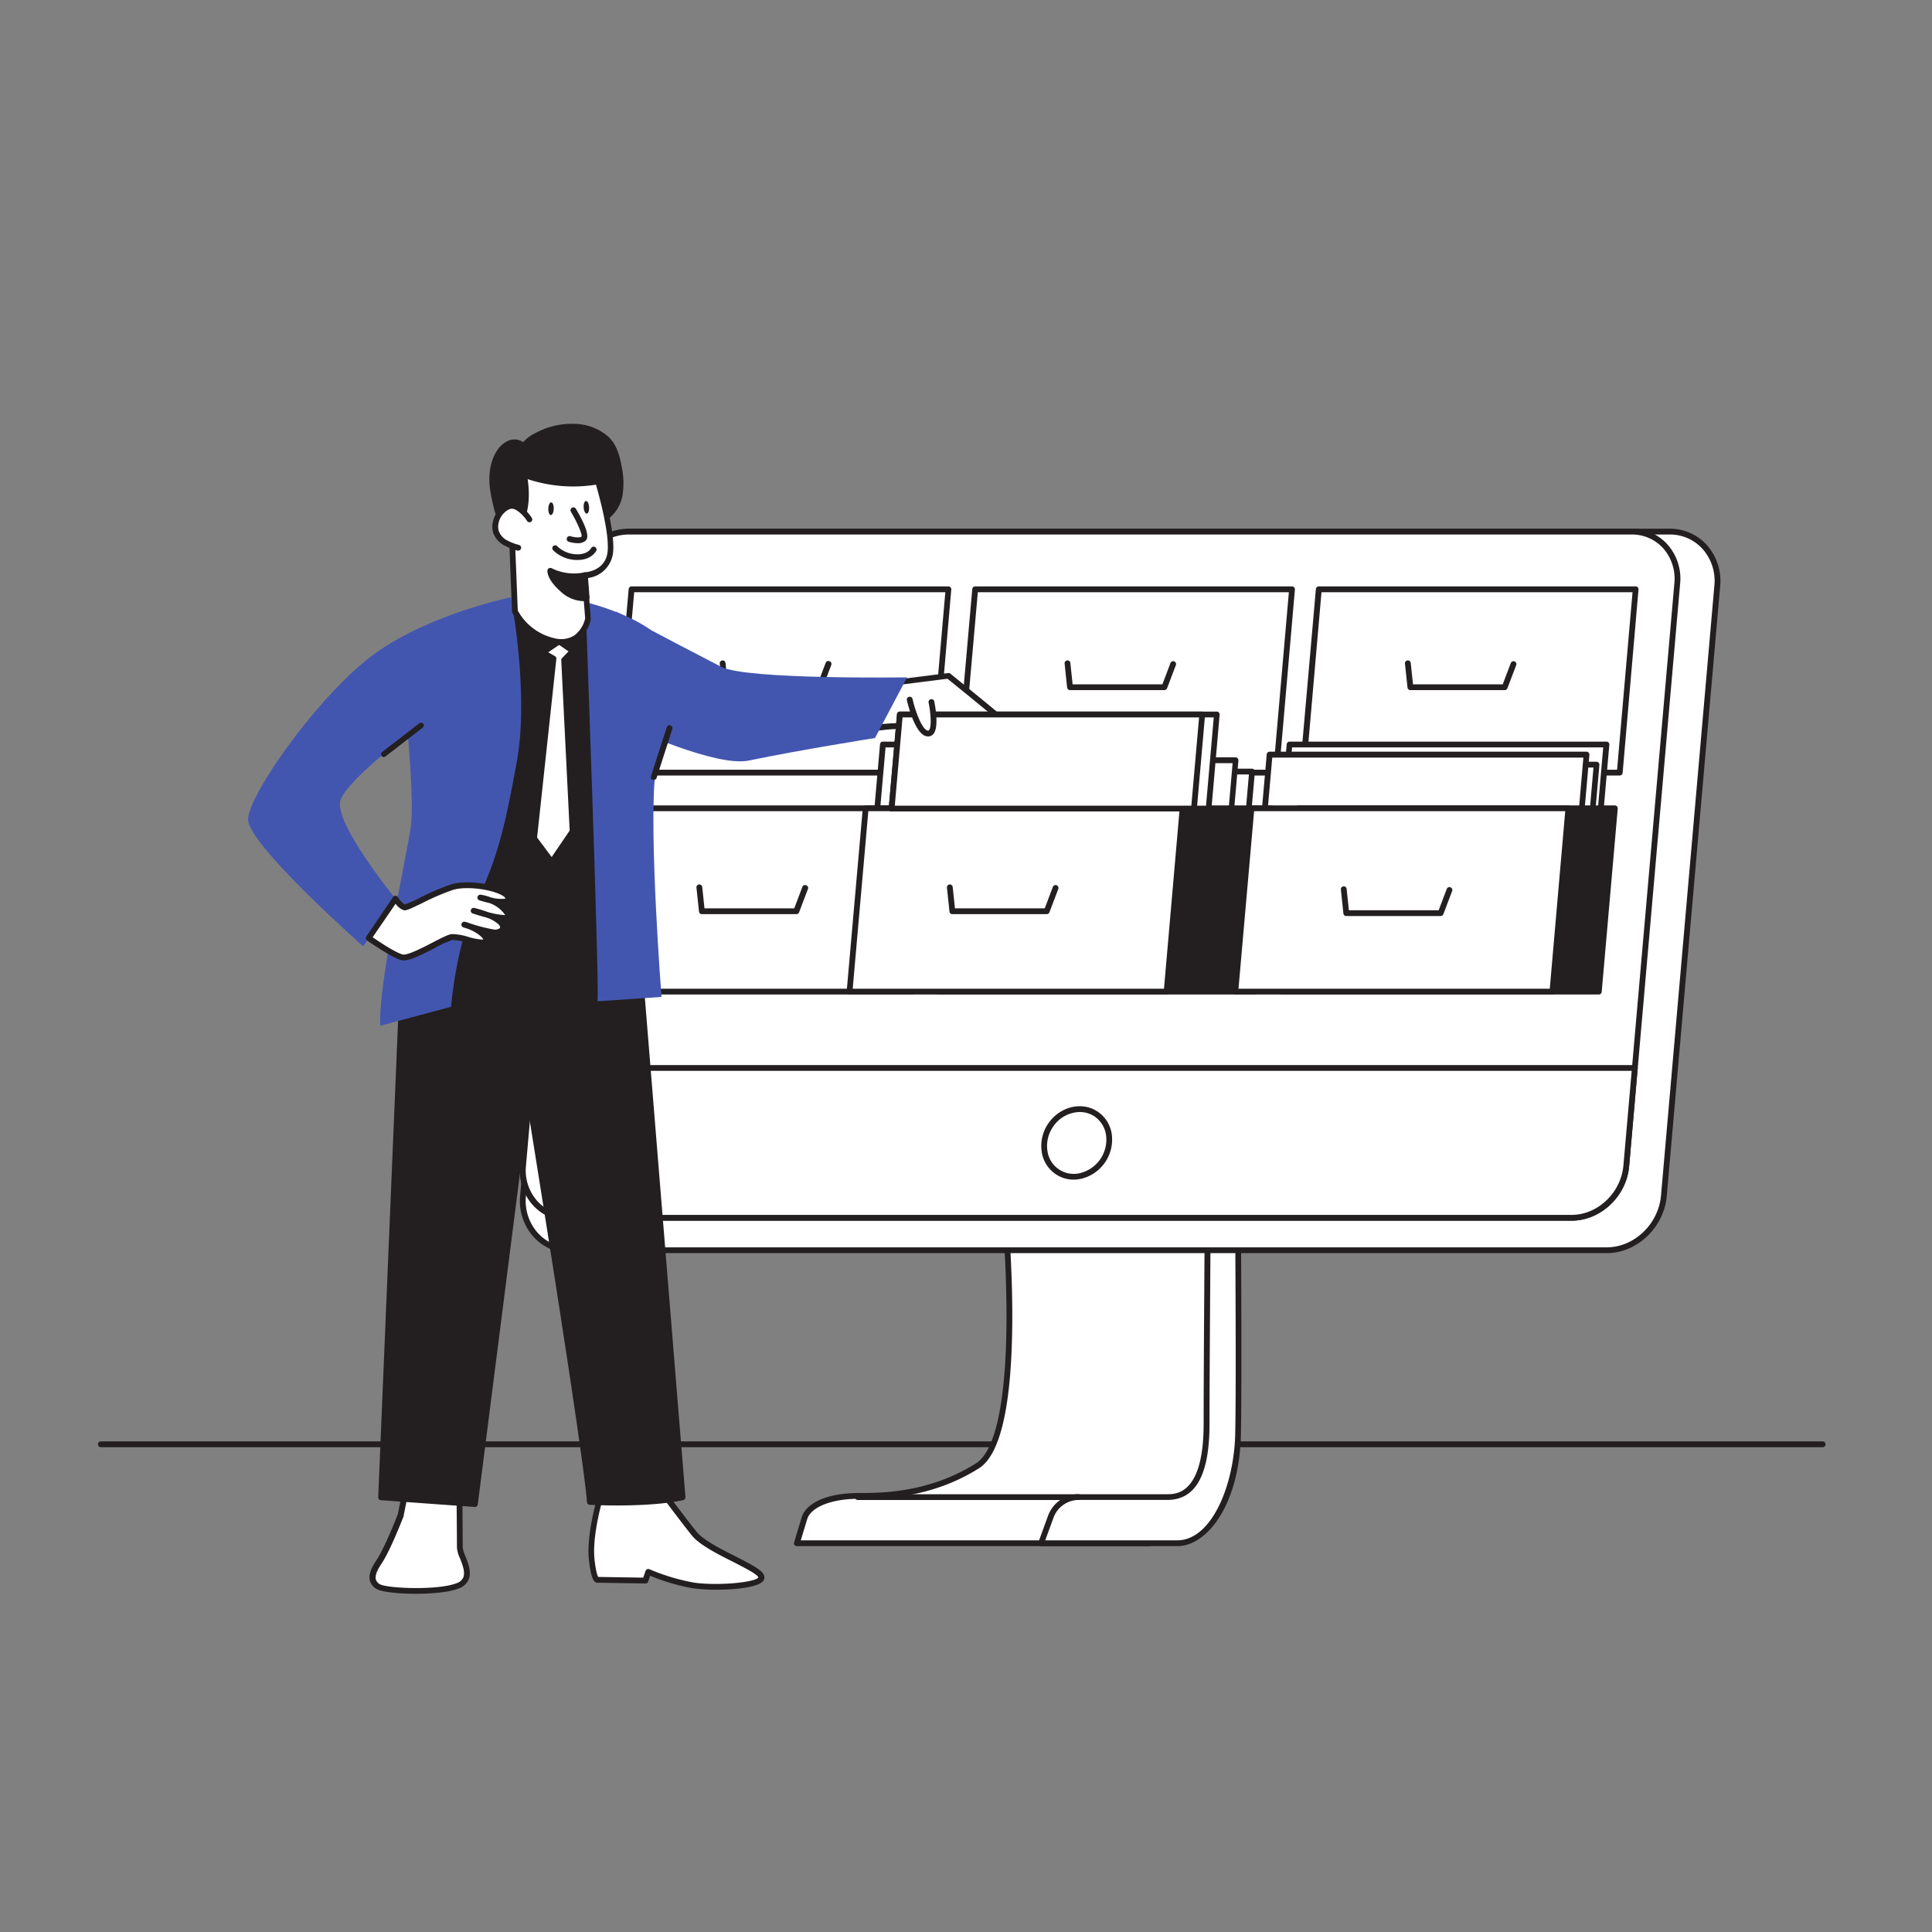 <svg transform="scale(1)" id="_0710_Database_1" data-name="0710_Database 1" xmlns="http://www.w3.org/2000/svg" viewBox="0 0 500 500" class="show_show__wrapper__graphic__5Waiy "><rect x="0" y="0" width="500" height="500" fill="#808080" stroke="none"/><title>React</title><defs><style>.cls-1{fill:#231f20;}.cls-2{fill:#fff;}.cls-3{fill:#4356af;}</style></defs><g id="line"><path class="cls-1" d="M471.71,374.53H26.1a.75.75,0,0,1,0-1.5H471.71a.75.75,0,1,1,0,1.5Z"></path></g><g id="computer"><path class="cls-2" d="M259.93,312.39s5.77,59-7,67c-11.83,7.41-23.43,7.75-30.72,7.75s-12.93,2.21-14,5.83l-1.94,6.42h91.16s10.78-6.7,16.9-17.47,2.34-66.77,2.34-66.77l-56.69-2.75Z"></path><path class="cls-1" d="M297.39,400.14H206.23a.74.74,0,0,1-.6-.3.78.78,0,0,1-.12-.66l1.94-6.42c1.2-3.93,6.84-6.37,14.75-6.37,5.88,0,18.13,0,30.33-7.64,5-3.13,7.74-15.53,7.94-35.86.15-15.53-1.27-30.28-1.29-30.43a.74.74,0,0,1,.43-.75.7.7,0,0,1,.49,0l56.56,2.75a.73.73,0,0,1,.71.69c.16,2.3,3.74,56.35-2.43,67.19s-16.7,17.46-17.15,17.74A.8.8,0,0,1,297.39,400.14Zm-90.15-1.5h89.93c1.41-.92,10.94-7.37,16.47-17.09s2.68-59.33,2.28-65.68l-55.17-2.68c.31,3.41,1.35,16.27,1.22,29.7-.21,21.18-3.12,33.67-8.65,37.13-12.56,7.87-25.1,7.87-31.12,7.87-7,0-12.35,2.13-13.31,5.3Z"></path><path class="cls-2" d="M312.26,368.51c0,14.57-4.38,18.94-10.2,18.94H279.18A7.7,7.7,0,0,0,272,392.5l-2.52,6.89h35.24c9,0,15.43-13.69,15.73-28.24s0-56,0-56h-7.86s-.28,38.81-.28,53.38Z"></path><path class="cls-1" d="M304.67,400.14H269.43a.75.75,0,0,1-.61-.32.72.72,0,0,1-.09-.68l2.52-6.9a8.47,8.47,0,0,1,7.93-5.54h22.88c2.34,0,9.44,0,9.44-18.19,0-14.41.29-53,.29-53.36a.75.75,0,0,1,.75-.74h7.86a.75.75,0,0,1,.75.74c0,.41.28,41.6,0,56C320.78,389.3,312.48,400.14,304.67,400.14Zm-34.17-1.5h34.17c8.9,0,14.71-14.28,15-27.51s0-49.56,0-55.22h-6.37c0,5.45-.28,39.31-.28,52.6v0h0c0,13.23-3.58,19.67-10.94,19.67H279.18a7,7,0,0,0-6.52,4.56Z"></path><path class="cls-2" d="M149.17,151.7,135.36,309.44c-.67,7.76,4.86,14.12,12.34,14.12H415.81c7.49,0,14.13-6.36,14.81-14.12l13.8-157.74c.68-7.8-4.86-14.12-12.34-14.12H164c-7.49,0-14.13,6.32-14.81,14.12Z"></path><path class="cls-1" d="M415.81,324.31H147.7a12.83,12.83,0,0,1-9.58-4.17,13.9,13.9,0,0,1-3.5-10.77l13.8-157.73,0-.15c.78-8.09,7.72-14.66,15.54-14.66H432.08a12.82,12.82,0,0,1,9.59,4.17,13.94,13.94,0,0,1,3.5,10.77L431.36,309.51C430.65,317.67,423.67,324.31,415.81,324.31ZM149.9,151.91l-13.79,157.6a12.44,12.44,0,0,0,3.11,9.61,11.35,11.35,0,0,0,8.48,3.69H415.81c7.1,0,13.41-6,14.06-13.44l13.8-157.73a12.44,12.44,0,0,0-3.1-9.63,11.38,11.38,0,0,0-8.49-3.68H164c-7.11,0-13.42,6-14.06,13.44A.39.39,0,0,1,149.9,151.91Z"></path><path class="cls-2" d="M148.54,151.06,135.36,301.68c-.65,7.41,4.63,13.47,11.79,13.47H406.74c7.15,0,13.49-6,14.14-13.47l13.18-150.62c.66-7.45-4.63-13.48-11.78-13.48H162.69c-7.15,0-13.49,6-14.15,13.48Z"></path><path class="cls-1" d="M406.74,315.91H147.15a12.29,12.29,0,0,1-9.19-4,13.28,13.28,0,0,1-3.34-10.3L147.8,151c.68-7.81,7.36-14.17,14.89-14.17H422.28a12.3,12.3,0,0,1,9.19,4,13.32,13.32,0,0,1,3.34,10.31L421.63,301.74C421,309.55,414.27,315.91,406.74,315.91Zm-244-177.58c-6.77,0-12.78,5.74-13.4,12.8L136.11,301.74a11.87,11.87,0,0,0,3,9.16,10.82,10.82,0,0,0,8.08,3.51H406.74c6.77,0,12.78-5.74,13.4-12.8L433.32,151a11.9,11.9,0,0,0-2.95-9.17,10.85,10.85,0,0,0-8.09-3.5Zm-14.15,12.73h0Z"></path><polygon class="cls-2" points="241.34 199.95 245.49 152.51 163.45 152.51 159.28 199.95 241.34 199.95"></polygon><path class="cls-1" d="M241.34,200.7H159.28a.8.8,0,0,1-.56-.24.77.77,0,0,1-.19-.58l4.17-47.43a.75.75,0,0,1,.75-.69h82a.75.75,0,0,1,.74.82L242.09,200A.76.76,0,0,1,241.34,200.7Zm-81.25-1.5h80.56l4-45.94H164.13Z"></path><polygon class="cls-2" points="330.26 199.95 334.41 152.51 252.37 152.51 248.2 199.95 330.26 199.95"></polygon><path class="cls-1" d="M330.26,200.7H248.2a.76.76,0,0,1-.55-.24.82.82,0,0,1-.2-.58l4.17-47.43a.76.76,0,0,1,.75-.69h82a.73.73,0,0,1,.55.25.71.71,0,0,1,.2.57L331,200A.75.75,0,0,1,330.26,200.7ZM249,199.2h80.56l4-45.94H253.06Z"></path><polygon class="cls-2" points="419.19 199.95 423.34 152.51 341.3 152.51 337.13 199.95 419.19 199.95"></polygon><path class="cls-1" d="M419.19,200.7H337.13a.8.8,0,0,1-.56-.24.77.77,0,0,1-.19-.58l4.17-47.43a.75.75,0,0,1,.75-.69h82a.75.75,0,0,1,.74.82L419.94,200A.76.76,0,0,1,419.19,200.7ZM338,199.2H418.5l4-45.94H342Z"></path><polygon class="cls-2" points="306.39 240.11 310.54 192.68 228.5 192.68 224.32 240.11 306.39 240.11"></polygon><path class="cls-1" d="M306.39,240.86H224.33a.78.78,0,0,1-.56-.24.76.76,0,0,1-.19-.57l4.17-47.44a.74.74,0,0,1,.75-.68h82a.74.74,0,0,1,.74.81l-4.14,47.44A.76.76,0,0,1,306.39,240.86Zm-81.25-1.5H305.7l4-45.93H229.18Z"></path><polygon class="cls-2" points="319.91 247.11 324.05 199.68 242.01 199.68 237.84 247.11 319.91 247.11"></polygon><path class="cls-1" d="M319.91,247.86H237.84a.72.72,0,0,1-.55-.24.74.74,0,0,1-.19-.57l4.17-47.43a.74.74,0,0,1,.74-.69h82a.8.8,0,0,1,.56.24.77.77,0,0,1,.19.58l-4.15,47.43A.74.74,0,0,1,319.91,247.86Zm-81.25-1.5h80.56l4-45.93H242.7Z"></path><polygon class="cls-2" points="315.67 244.18 319.82 196.75 237.78 196.75 233.61 244.18 315.67 244.18"></polygon><path class="cls-1" d="M315.67,244.93H233.61a.76.76,0,0,1-.55-.24.72.72,0,0,1-.2-.57L237,196.68a.76.76,0,0,1,.75-.68h82a.76.76,0,0,1,.55.24.82.82,0,0,1,.2.58l-4.15,47.43A.75.75,0,0,1,315.67,244.93Zm-81.24-1.5H315l4-45.93H238.47Z"></path><polygon class="cls-2" points="411.6 240.11 415.75 192.68 333.71 192.68 329.54 240.11 411.6 240.11"></polygon><path class="cls-1" d="M411.6,240.86H329.54a.8.8,0,0,1-.56-.24.76.76,0,0,1-.19-.57L333,192.61a.74.74,0,0,1,.75-.68h82a.74.74,0,0,1,.74.81l-4.14,47.44A.76.76,0,0,1,411.6,240.86Zm-81.24-1.5h80.55l4-45.93H334.39Z"></path><polygon class="cls-2" points="409.08 245.32 413.22 197.89 331.18 197.89 327.01 245.32 409.08 245.32"></polygon><path class="cls-1" d="M409.08,246.07H327a.74.74,0,0,1-.74-.81l4.17-47.44a.74.74,0,0,1,.74-.68h82a.8.8,0,0,1,.56.24.77.77,0,0,1,.19.58l-4.15,47.43A.74.74,0,0,1,409.08,246.07Zm-81.25-1.5h80.56l4-45.93H331.87Z"></path><polygon class="cls-2" points="406.47 242.72 410.62 195.28 328.58 195.28 324.41 242.72 406.47 242.72"></polygon><path class="cls-1" d="M406.47,243.47H324.41a.77.77,0,0,1-.56-.25.74.74,0,0,1-.19-.57l4.17-47.43a.76.76,0,0,1,.75-.69h82a.73.73,0,0,1,.55.25.78.78,0,0,1,.2.57l-4.15,47.43A.76.76,0,0,1,406.47,243.47ZM325.23,242h80.55l4-45.94H329.26Z"></path><polygon class="cls-2" points="235.97 256.63 240.11 209.19 158.07 209.19 153.9 256.63 235.97 256.63"></polygon><path class="cls-1" d="M236,257.38H153.9a.73.73,0,0,1-.55-.25.78.78,0,0,1-.2-.57l4.18-47.43a.74.74,0,0,1,.74-.69h82a.73.73,0,0,1,.55.25.71.71,0,0,1,.2.57l-4.15,47.43A.75.75,0,0,1,236,257.38Zm-81.24-1.5h80.56l4-45.94H158.76Z"></path><polygon class="cls-1" points="324.89 256.63 329.04 209.19 247 209.19 242.83 256.63 324.89 256.63"></polygon><path class="cls-1" d="M324.89,257.38H242.83a.77.77,0,0,1-.56-.25.74.74,0,0,1-.19-.57l4.17-47.43a.76.76,0,0,1,.75-.69h82a.73.73,0,0,1,.55.25.78.78,0,0,1,.2.57l-4.15,47.43A.76.76,0,0,1,324.89,257.38Zm-81.24-1.5H324.2l4-45.94H247.68Z"></path><polygon class="cls-2" points="301.93 256.63 306.07 209.19 224.03 209.19 219.86 256.63 301.93 256.63"></polygon><path class="cls-1" d="M301.93,257.38H219.86a.75.75,0,0,1-.74-.82l4.17-47.43a.74.74,0,0,1,.74-.69h82a.77.77,0,0,1,.56.25.74.74,0,0,1,.19.57l-4.15,47.43A.75.75,0,0,1,301.93,257.38Zm-81.25-1.5h80.56l4-45.94H224.72Z"></path><polygon class="cls-1" points="413.82 256.63 417.96 209.19 335.92 209.19 331.75 256.63 413.82 256.63"></polygon><path class="cls-1" d="M413.82,257.38H331.75a.73.73,0,0,1-.55-.25.78.78,0,0,1-.2-.57l4.18-47.43a.75.75,0,0,1,.74-.69h82a.77.77,0,0,1,.56.25.74.74,0,0,1,.19.57l-4.15,47.43A.75.75,0,0,1,413.82,257.38Zm-81.25-1.5h80.56l4-45.94H336.61Z"></path><polygon class="cls-2" points="401.76 256.63 405.91 209.19 323.87 209.19 319.7 256.63 401.76 256.63"></polygon><path class="cls-1" d="M401.76,257.38H319.7a.73.73,0,0,1-.55-.25.71.71,0,0,1-.2-.57l4.17-47.43a.76.76,0,0,1,.75-.69h82a.73.73,0,0,1,.55.25.71.71,0,0,1,.2.57l-4.15,47.43A.75.75,0,0,1,401.76,257.38Zm-81.24-1.5h80.56l4-45.94H324.56Z"></path><path class="cls-2" d="M137.59,276.39l-2.21,25.29c-.65,7.41,4.63,13.47,11.78,13.47H406.74c7.15,0,13.49-6,14.14-13.47l2.22-25.29H137.59Z"></path><path class="cls-1" d="M406.74,315.91H147.16a12.28,12.28,0,0,1-9.18-4,13.29,13.29,0,0,1-3.35-10.3l2.2-25.14v-.08a.74.74,0,0,1,.75-.75H423.1a.74.74,0,0,1,.74.81l-2.21,25.29C421,309.55,414.27,315.91,406.74,315.91ZM138.28,277.14l-2.16,24.6a11.87,11.87,0,0,0,3,9.16,10.82,10.82,0,0,0,8.08,3.51H406.74c6.77,0,12.78-5.74,13.4-12.8l2.14-24.47Z"></path><ellipse class="cls-2" cx="278.65" cy="295.78" rx="9" ry="8.16" transform="translate(-122.19 362.59) rotate(-56.17)"></ellipse><path class="cls-1" d="M277.87,305.29a8.25,8.25,0,0,1-4.64-1.41,8.45,8.45,0,0,1-3.65-5.91,10.21,10.21,0,0,1,1.67-7.15c3-4.46,8.75-5.87,12.83-3.13h0a8.45,8.45,0,0,1,3.65,5.91A10.43,10.43,0,0,1,280.08,305,9.36,9.36,0,0,1,277.87,305.29Zm1.56-17.5a8.48,8.48,0,0,0-6.93,3.87,8.68,8.68,0,0,0-1.44,6.09,6.87,6.87,0,0,0,8.66,5.8,8.91,8.91,0,0,0,6.53-9.73,7,7,0,0,0-3-4.89A6.86,6.86,0,0,0,279.43,287.79Z"></path><path class="cls-1" d="M279.18,388.2H222a.75.75,0,0,1,0-1.5h57.15a.75.75,0,0,1,0,1.5Z"></path><path class="cls-1" d="M270.89,236.58H246.46a.75.75,0,0,1-.74-.67l-.65-6.19a.74.74,0,0,1,.66-.82.75.75,0,0,1,.83.67l.58,5.51h23.24l2.09-5.54a.75.75,0,0,1,1.41.53l-2.28,6A.75.75,0,0,1,270.89,236.58Z"></path><path class="cls-1" d="M206.07,236.58H181.64a.75.75,0,0,1-.74-.67l-.66-6.19a.75.75,0,0,1,1.5-.15l.58,5.51h23.23l2.1-5.54a.75.75,0,0,1,1-.43.73.73,0,0,1,.43,1l-2.28,6A.75.75,0,0,1,206.07,236.58Z"></path><path class="cls-1" d="M212.1,178.6H187.67a.76.76,0,0,1-.75-.67l-.65-6.19a.75.75,0,0,1,.67-.82.74.74,0,0,1,.82.67l.58,5.51h23.24l2.1-5.54a.73.73,0,0,1,1-.43.74.74,0,0,1,.44,1l-2.28,6A.75.75,0,0,1,212.1,178.6Z"></path><path class="cls-1" d="M301.35,178.6H276.92a.76.76,0,0,1-.75-.67l-.65-6.19a.75.75,0,0,1,.67-.82.73.73,0,0,1,.82.67l.58,5.51h23.24l2.1-5.54a.75.75,0,0,1,1.4.53l-2.28,6A.75.75,0,0,1,301.35,178.6Z"></path><path class="cls-1" d="M389.46,178.6H365a.75.75,0,0,1-.74-.67l-.66-6.19a.75.75,0,0,1,1.5-.15l.58,5.51h23.23l2.1-5.54a.75.75,0,0,1,1.4.53l-2.28,6A.75.75,0,0,1,389.46,178.6Z"></path><path class="cls-1" d="M372.85,237.07H348.42a.76.76,0,0,1-.75-.67l-.65-6.19a.75.75,0,0,1,.67-.82.74.74,0,0,1,.82.67l.58,5.51h23.24l2.1-5.54a.75.75,0,0,1,1.4.53l-2.28,6A.75.75,0,0,1,372.85,237.07Z"></path></g><g id="Character"><path class="cls-2" d="M230.85,176.77l14.64-1.85s11.48,9.29,15.14,12.46-15.14,3.91-16.61,2.2-10.26-2-14.9-1.47a23.74,23.74,0,0,1-6.84,0Z"></path><path class="cls-1" d="M250.19,191.24c-3.19,0-6-.35-6.74-1.17-1.08-1.26-9.07-1.76-14.25-1.21a24.76,24.76,0,0,1-7.08,0,.75.75,0,0,1-.44-1.19l8.57-11.34a.73.73,0,0,1,.5-.3l14.64-1.84a.74.74,0,0,1,.57.16c.11.09,11.53,9.33,15.16,12.47a1.64,1.64,0,0,1,.7,1.68c-.21.85-1.21,1.47-3.15,1.93A40.46,40.46,0,0,1,250.19,191.24ZM234,187.15c4.26,0,9.29.44,10.58,1.94.82.7,8.16,1,13,0,2.11-.41,2.61-.85,2.71-1a2.05,2.05,0,0,0-.2-.19c-3.31-2.87-13.18-10.87-14.88-12.24l-14,1.76-7.59,10.06a32.34,32.34,0,0,0,5.38-.16A49.69,49.69,0,0,1,234,187.15Z"></path><polygon class="cls-2" points="314.93 184.86 312.81 209.2 230.75 209.2 232.89 184.86 314.93 184.86"></polygon><path class="cls-1" d="M312.81,210H230.75a.73.73,0,0,1-.55-.25.71.71,0,0,1-.2-.57l2.14-24.34a.75.75,0,0,1,.75-.68h82a.72.72,0,0,1,.55.24.74.74,0,0,1,.2.57l-2.12,24.34A.76.76,0,0,1,312.81,210Zm-81.24-1.5h80.55l2-22.84H233.58Z"></path><polygon class="cls-2" points="311.13 184.86 309 209.2 230.75 209.2 232.89 184.86 311.13 184.86"></polygon><path class="cls-1" d="M309,210H230.75a.73.73,0,0,1-.55-.25.71.71,0,0,1-.2-.57l2.14-24.34a.75.75,0,0,1,.75-.68h78.23a.74.74,0,0,1,.75.81l-2.12,24.34A.75.75,0,0,1,309,210Zm-77.43-1.5h76.75l2-22.84H233.58Z"></path><path class="cls-2" d="M103.68,392.09s-3.38,8.78-5.65,12.16-2.12,5.21-.09,6.38,15.44,1.77,20.49-.22.59-7.71.58-9.82-.1-14.36-.1-14.36l-13.55-2.55Z"></path><path class="cls-1" d="M107.63,412.47c-4.53,0-8.8-.47-10.06-1.19A3.56,3.56,0,0,1,95.7,409c-.31-1.34.23-3,1.7-5.18,2.11-3.13,5.26-11.18,5.56-11.95l1.66-8.35a.75.75,0,0,1,.88-.59l13.55,2.55a.75.75,0,0,1,.61.73s.09,12.26.1,14.37a8.19,8.19,0,0,0,.67,2.12c.74,1.87,1.67,4.21.83,6.15a4.36,4.36,0,0,1-2.55,2.25C116.27,412.07,111.84,412.47,107.63,412.47ZM106,384.55l-1.53,7.68a.65.65,0,0,1,0,.13c-.14.36-3.43,8.9-5.73,12.31-1.19,1.77-1.69,3.12-1.49,4A2.12,2.12,0,0,0,98.32,410c1.86,1.07,15,1.65,19.84-.27a2.84,2.84,0,0,0,1.72-1.45c.59-1.37-.2-3.38-.84-5a8.39,8.39,0,0,1-.78-2.66c0-1.83-.08-11.24-.1-13.75Zm-2.27,7.54h0Z"></path><path class="cls-2" d="M155,388.77s-2.53,8.9-1.87,14.86,1.6,5.23,1.6,5.23l12.29.19.77-2.25a53.68,53.68,0,0,0,11.69,3.51c5.57.82,17.87.24,17.52-2.18s-13.87-6.89-17.35-11.22-11.7-15.42-11.7-15.42L155,388.77Z"></path><path class="cls-1" d="M185.39,411.41a44.08,44.08,0,0,1-6-.36,51.67,51.67,0,0,1-11.13-3.25l-.51,1.5a.73.73,0,0,1-.72.5l-12.15-.19a.94.94,0,0,1-.61-.05c-.63-.26-1.34-1.16-1.86-5.85-.67-6,1.79-14.78,1.89-15.15a.77.77,0,0,1,.44-.49l12.86-7.23a.74.74,0,0,1,1,.21c.08.11,8.26,11.13,11.69,15.39,1.69,2.11,6.1,4.35,10,6.32,4.8,2.44,7.31,3.78,7.52,5.26a1.53,1.53,0,0,1-.48,1.33C195.75,410.83,190.27,411.41,185.39,411.41Zm-17.62-5.36a.67.67,0,0,1,.31.07,53.39,53.39,0,0,0,11.49,3.45c6.29.92,16.17-.09,16.67-1.36-.16-.78-4-2.71-6.72-4.11-4-2-8.57-4.36-10.47-6.72-3-3.74-9.64-12.64-11.33-14.91l-12.1,6.81c-.42,1.59-2.33,9.13-1.76,14.27.36,3.22.77,4.25.95,4.56l11.66.18.6-1.73a.74.74,0,0,1,.4-.45A.8.8,0,0,1,167.77,406.05Zm-12.88,2.18h0Z"></path><path class="cls-1" d="M104.05,256.23,98.58,387.54l24.26,1.75,13.7-107.21s15.14,93.23,16.08,106.66c0,0,14.81.77,24-1.2L164.56,239.15l-57.29-.76Z"></path><path class="cls-1" d="M122.84,390h0l-24.26-1.75a.75.75,0,0,1-.7-.78l5.48-131.31a.41.41,0,0,1,0-.11l3.21-17.84a.76.76,0,0,1,.74-.61h0l57.29.76a.76.76,0,0,1,.73.69l12.06,148.39a.75.75,0,0,1-.59.79c-9.17,2-23.58,1.25-24.19,1.22a.75.75,0,0,1-.71-.7c-.8-11.42-12.07-81.76-15.25-101.47l-13,102.06A.76.76,0,0,1,122.84,390Zm-23.48-3.2,22.83,1.65L135.79,282a.76.76,0,0,1,.73-.66h0a.76.76,0,0,1,.74.63c.15.92,14.7,90.61,16,106.06,2.88.11,14.6.46,22.5-1.08l-11.94-147-56-.74-3.09,17.16Z"></path><path class="cls-1" d="M159.27,240.87l-47.5-1.74c1.76-14.35-1-18.61,1-32.91,1.9-13.38,2-28.92,10.32-40.31,3.68-5.06,10.75-11.32,17.37-9.7,6.39,1.58,13.77,6.87,19.58,10.16L159,245.79Z"></path><path class="cls-1" d="M159,246.54h0a.75.75,0,0,1-.72-.76l.06-4.19-46.57-1.72a.7.7,0,0,1-.54-.26A.75.75,0,0,1,111,239a84.79,84.79,0,0,0,.43-16,80.65,80.65,0,0,1,.6-16.94c.35-2.52.64-5.06,1-7.75,1.31-11.55,2.67-23.5,9.5-32.9,4.11-5.65,11.34-11.66,18.16-10C145.55,156.69,151,160,155.8,163c1.63,1,3.18,1.94,4.63,2.76a.74.74,0,0,1,.38.67l-1,74h0a.79.79,0,0,1,.19.55l-.27,4.91A.75.75,0,0,1,159,246.54Zm-46.39-8.13,45.72,1.68,1-73.29c-1.36-.78-2.79-1.65-4.29-2.57-4.71-2.88-10.05-6.14-14.72-7.29-6.52-1.6-13.5,5.16-16.59,9.41-6.6,9.08-7.93,20.83-9.22,32.19-.31,2.7-.6,5.25-1,7.79a78.89,78.89,0,0,0-.59,16.66A86.11,86.11,0,0,1,112.61,238.41Z"></path><polygon class="cls-2" points="144.66 166 140.43 168.87 143.2 170.42 138.18 216.95 142.75 223.09 148.16 215.17 145.96 170.84 148.24 168.46 144.66 166"></polygon><path class="cls-1" d="M142.75,223.85a.76.76,0,0,1-.6-.31l-4.57-6.14a.78.78,0,0,1-.15-.53l5-46-2.34-1.31a.75.75,0,0,1-.05-1.27l4.23-2.88a.74.74,0,0,1,.84,0l3.58,2.46a.77.77,0,0,1,.32.54.74.74,0,0,1-.2.6l-2.06,2.15,2.18,44a.74.74,0,0,1-.12.46l-5.41,7.93a.75.75,0,0,1-.6.33ZM139,216.74l3.77,5.06,4.66-6.85-2.18-44.07a.72.72,0,0,1,.2-.55l1.68-1.75-2.43-1.68-2.81,1.91,1.72,1a.72.72,0,0,1,.37.73Z"></path><path class="cls-3" d="M151.53,155.83s3.57,97.36,3.12,103.3L171.2,258s-3.31-42.6-1.62-57.84c0,0,8.16-25.57,3-33.08S151.53,155.83,151.53,155.83Z"></path><path class="cls-3" d="M132.2,154.58s-20.69,4.21-35,14.44-32.87,36.52-33,43S94,244.92,94,244.92l8.36-12.34s-16.48-20.15-14.17-25.7,17.35-16.69,17.35-16.69,1.63,17.31.8,23.63-8.67,42-7.91,51.64l18.31-4.91s1.2-15.89,6.56-27.11,7.22-18.55,10.46-36.38-1.54-42.48-1.54-42.48Z"></path><path class="cls-1" d="M129.78,135.65a71.25,71.25,0,0,1-2.21-9.29,14,14,0,0,1,1.64-9.21,5.76,5.76,0,0,1,2.83-2.47,3.16,3.16,0,0,1,3.48.88,8.35,8.35,0,0,1,3.39-2.79,19.17,19.17,0,0,1,10.15-2.3,12.91,12.91,0,0,1,8,3.19c1.9,1.85,2.65,4.61,3.11,7.14a19.57,19.57,0,0,1,.23,7.31c-1.21,6.07-6.79,7.85-12.11,9.16a21.86,21.86,0,0,1-7.36.79,9.4,9.4,0,0,1-6.47-3.28"></path><path class="cls-1" d="M142.36,138.88c-.51,0-1,0-1.53-.08a10.09,10.09,0,0,1-7-3.56.75.75,0,1,1,1.18-.92,8.61,8.61,0,0,0,5.95,3,21.39,21.39,0,0,0,7.11-.77c5.24-1.28,10.44-3,11.55-8.57a19,19,0,0,0-.23-7c-.4-2.21-1.09-5-2.9-6.74a12.08,12.08,0,0,0-7.5-3,18.32,18.32,0,0,0-9.76,2.22,7.84,7.84,0,0,0-3.1,2.53.73.73,0,0,1-.6.35.75.75,0,0,1-.63-.29,2.41,2.41,0,0,0-2.63-.63,5.15,5.15,0,0,0-2.45,2.16c-1.8,2.82-1.82,6.3-1.53,8.72a45.94,45.94,0,0,0,1.53,6.74c.23.81.45,1.63.67,2.45a.75.75,0,0,1-1.46.37c-.21-.81-.43-1.61-.66-2.42a46.88,46.88,0,0,1-1.57-7c-.32-2.66-.28-6.51,1.75-9.7a6.59,6.59,0,0,1,3.22-2.77,4,4,0,0,1,3.62.45,10.39,10.39,0,0,1,3.15-2.33,19.77,19.77,0,0,1,10.56-2.38,13.54,13.54,0,0,1,8.44,3.4c2.11,2,2.89,5.11,3.33,7.54a20.89,20.89,0,0,1,.23,7.6c-1.29,6.44-7,8.34-12.67,9.73A25.68,25.68,0,0,1,142.36,138.88Z"></path><path class="cls-2" d="M151.32,148.88l.86,11.25s-1.27,7.3-8.66,5.85a15,15,0,0,1-10.27-7.75l-.82-20.62s5.3-3.12,3.18-14.82a36.34,36.34,0,0,0,19.11,1.81s3.87,12.61,3.23,18.31-6.64,6-6.64,6Z"></path><path class="cls-1" d="M145.38,166.92a11,11,0,0,1-2-.2,15.64,15.64,0,0,1-10.81-8.18.64.64,0,0,1-.06-.28l-.82-20.62a.75.75,0,0,1,.37-.67s4.8-3.09,2.82-14a.76.76,0,0,1,1-.82,35.65,35.65,0,0,0,18.67,1.76.75.75,0,0,1,.84.52c.16.52,3.91,12.83,3.27,18.61a7.47,7.47,0,0,1-6.58,6.56l.81,10.52a.62.62,0,0,1,0,.19,9,9,0,0,1-3.41,5.44A7.15,7.15,0,0,1,145.38,166.92ZM134,158a14.43,14.43,0,0,0,9.67,7.21,6.48,6.48,0,0,0,5-.78,7.63,7.63,0,0,0,2.77-4.39l-.85-11a.77.77,0,0,1,0-.15.75.75,0,0,1,.72-.77c.21,0,5.37-.32,5.93-5.3.53-4.77-2.26-14.79-3-17.39A37.54,37.54,0,0,1,136.56,124c1.34,9.39-2.16,13.07-3.36,14Z"></path><path class="cls-1" d="M151.77,154.76s-2.89.7-6.26-2.26-3.15-4.77-3.15-4.77a13.71,13.71,0,0,0,9,1.15l.45,5.88Z"></path><path class="cls-1" d="M151,155.58a9,9,0,0,1-5.93-2.52c-3.54-3.12-3.43-5.19-3.4-5.41a.74.74,0,0,1,.39-.59.77.77,0,0,1,.71,0,13,13,0,0,0,8.42,1.08.75.75,0,0,1,.93.67l.45,5.88a.75.75,0,0,1-.57.79A4.74,4.74,0,0,1,151,155.58Zm-7.4-6.52a11,11,0,0,0,2.46,2.88,7.52,7.52,0,0,0,4.92,2.15h0l-.33-4.3A14.21,14.21,0,0,1,143.55,149.06Z"></path><path class="cls-2" d="M148.41,132.09s3.7,6.26,2.68,7.25-3.67.14-3.67.14"></path><path class="cls-1" d="M149.48,140.58a8.22,8.22,0,0,1-2.29-.38.75.75,0,0,1-.49-.94.76.76,0,0,1,.94-.49c.87.28,2.35.48,2.88.08.13-.71-1.13-3.64-2.75-6.38a.75.75,0,1,1,1.29-.76c2.65,4.49,3.51,7.24,2.55,8.17A3,3,0,0,1,149.48,140.58Z"></path><ellipse class="cls-1" cx="142.6" cy="131.64" rx="1.64" ry="0.71" transform="translate(6.5 270) rotate(-88.18)"></ellipse><ellipse class="cls-1" cx="151.75" cy="131.3" rx="0.71" ry="1.64" transform="translate(-8.11 10) rotate(-3.68)"></ellipse><path class="cls-2" d="M137,134.42a9.91,9.91,0,0,0-2.62-2.78,3.38,3.38,0,0,0-1.9-.76,3,3,0,0,0-1.59.53,6,6,0,0,0-2.68,4.05,4.67,4.67,0,0,0,.16,2.29,5.2,5.2,0,0,0,2.38,2.67,15,15,0,0,0,3.38,1.33"></path><path class="cls-1" d="M134.16,142.5l-.22,0a16.17,16.17,0,0,1-3.54-1.4,6.07,6.07,0,0,1-2.71-3.07,5.38,5.38,0,0,1-.19-2.66,6.68,6.68,0,0,1,3-4.56,3.82,3.82,0,0,1,2-.65,4.11,4.11,0,0,1,2.33.9,10.85,10.85,0,0,1,2.82,3,.75.75,0,0,1-.24,1,.74.74,0,0,1-1-.23,9.4,9.4,0,0,0-2.42-2.57,3.23,3.23,0,0,0-1.48-.62,2.38,2.38,0,0,0-1.19.42,5.18,5.18,0,0,0-2.33,3.53,3.88,3.88,0,0,0,.13,1.93,4.55,4.55,0,0,0,2,2.27,14.6,14.6,0,0,0,3.22,1.25.75.75,0,0,1,.5.94A.76.76,0,0,1,134.16,142.5Z"></path><path class="cls-2" d="M95.43,242.79s6.15,4.28,8.55,5,11-5,13-5.24,7.85,2.27,8.7,1.16-2.28-3.47-5.53-4.36c0,0,7,2.24,8.07,2.06s2.71-.7,1.43-2.49-7.13-3.17-7.13-3.17,8.52,2.81,8.92,1.51-3-4.32-7.19-4.93c0,0,7.84,2.43,7.28.09s-9.93-4.22-14.6-2.8-11.42,5.43-12.36,5.24-2.28-2.25-2.28-2.25l-6.91,10.21Z"></path><path class="cls-1" d="M104.44,248.56a2.29,2.29,0,0,1-.66-.09c-2.5-.7-8.52-4.89-8.78-5.07l-.1-.08h0a.76.76,0,0,1-.09-.95l6.91-10.21a.76.76,0,0,1,.62-.33h0a.77.77,0,0,1,.62.34,5.76,5.76,0,0,0,1.81,1.92,36.53,36.53,0,0,0,3.85-1.73,64.18,64.18,0,0,1,8.13-3.49c3.93-1.2,10.93-.16,13.89,1.54a3.14,3.14,0,0,1,1.66,1.81,1.41,1.41,0,0,1-.38,1.4,2.61,2.61,0,0,1-1.58.52,6.89,6.89,0,0,1,1.48,1.58,2.08,2.08,0,0,1,.37,1.73,1.08,1.08,0,0,1-.57.66,3,3,0,0,1-1.44.19l.11.15a2.27,2.27,0,0,1,.49,2.26c-.3.73-1.11,1.21-2.4,1.41a8.32,8.32,0,0,1-2.42-.35,2.84,2.84,0,0,1,.55.93,1.5,1.5,0,0,1-.19,1.43c-.75,1-2.48.59-5.47-.17a14.86,14.86,0,0,0-3.74-.7,24.53,24.53,0,0,0-4.42,2C109,247.17,106.17,248.56,104.44,248.56Zm-8-6c2,1.38,6,4,7.73,4.45,1.16.34,5.17-1.73,7.81-3.1,2.48-1.28,4-2.06,4.93-2.17a15,15,0,0,1,4.3.73,14.58,14.58,0,0,0,3.87.7c-.11-.54-1.76-2-4.15-2.85l-1-.31a.76.76,0,0,1-.49-.93.75.75,0,0,1,.92-.51,9.42,9.42,0,0,1,1,.3,40.23,40.23,0,0,0,6.81,1.74c.88-.14,1.2-.38,1.25-.51s0-.37-.32-.8a8.44,8.44,0,0,0-3.4-1.89c-1.31-.35-2.54-.73-3.35-1a.73.73,0,0,1-.49-.91.75.75,0,0,1,.89-.53,33.35,33.35,0,0,1,3.3,1,18.9,18.9,0,0,0,4.7.86,8.15,8.15,0,0,0-4.11-3.13c-1-.22-1.92-.49-2.56-.69a.76.76,0,0,1-.51-.88.78.78,0,0,1,.85-.58,12.51,12.51,0,0,1,2.56.68,9.4,9.4,0,0,0,3.87.33,2,2,0,0,0-.94-.85c-2.65-1.52-9.16-2.48-12.7-1.4a61,61,0,0,0-7.91,3.4c-3.3,1.59-4.2,2-4.82,1.85a4.48,4.48,0,0,1-2.1-1.67Z"></path><path class="cls-2" d="M143.75,141.94a8.18,8.18,0,0,0,5.38,2.23c3.49.16,4.5-2,4.5-2"></path><path class="cls-1" d="M149.5,144.92h-.41a8.88,8.88,0,0,1-5.89-2.47.75.75,0,1,1,1.1-1h0a7.52,7.52,0,0,0,4.86,2c2.89.13,3.76-1.49,3.8-1.56a.75.75,0,0,1,1-.34.74.74,0,0,1,.35,1C154.26,142.61,153.12,144.92,149.5,144.92Z"></path><path class="cls-3" d="M159.41,158.26s11.55,6.2,27.26,14.32c6.47,3.35,48.08,2.72,48.08,2.72L226.45,191s-19.38,3.07-32.66,5.83c-8.4,1.75-30.13-8.31-30.13-8.31Z"></path><path class="cls-1" d="M169.18,201.84l-.23,0a.75.75,0,0,1-.48-.95l4.08-12.67a.75.75,0,0,1,.94-.49.76.76,0,0,1,.49,1l-4.08,12.67A.76.76,0,0,1,169.18,201.84Z"></path><path class="cls-1" d="M99.38,195.94a.75.75,0,0,1-.46-1.34l9.62-7.43a.75.75,0,0,1,1,.13.74.74,0,0,1-.13,1l-9.62,7.44A.79.79,0,0,1,99.38,195.94Z"></path><path class="cls-2" d="M235.47,181s1.95,8.55,4.64,8.79,1-8.06,1-8.06"></path><path class="cls-1" d="M240.23,190.58H240c-3.07-.28-4.95-7.86-5.3-9.37a.75.75,0,0,1,1.46-.34c.88,3.86,2.66,8.1,4,8.22a.29.29,0,0,0,.25-.09c.77-.87.42-4.66-.07-7.08a.75.75,0,1,1,1.46-.3c.23,1.1,1.27,6.64-.27,8.37A1.71,1.71,0,0,1,240.23,190.58Z"></path></g></svg>